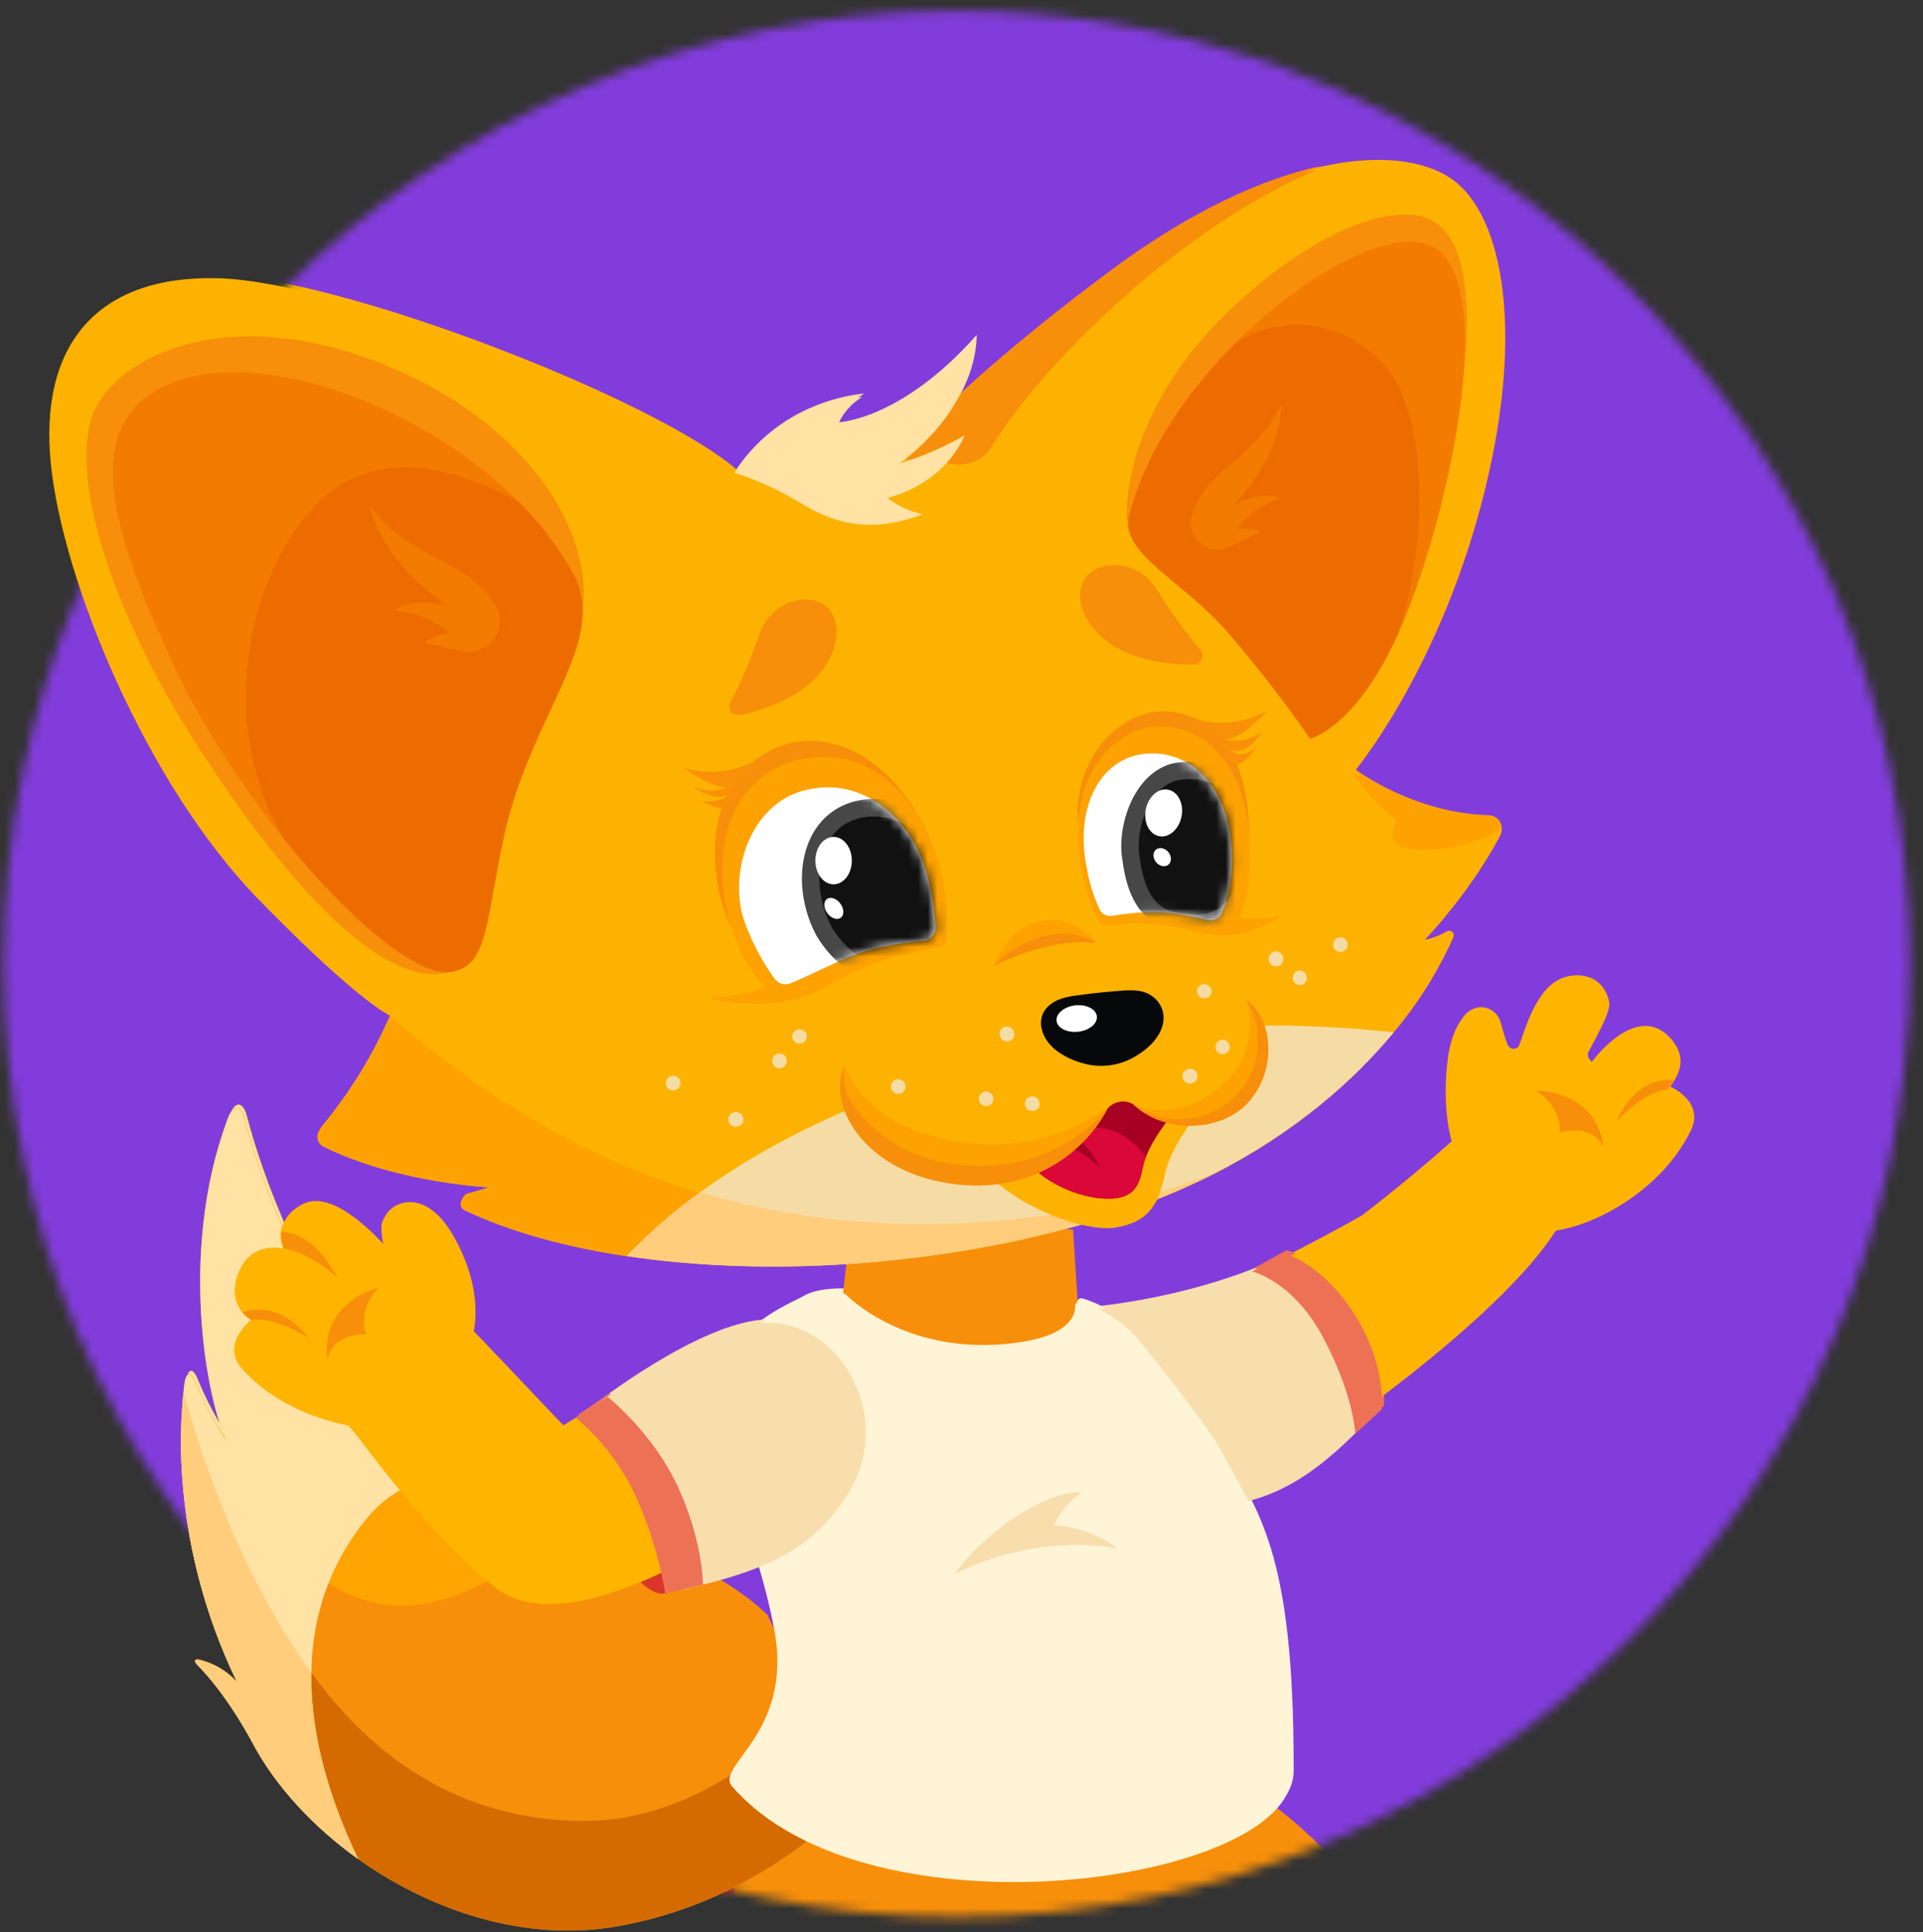 <svg width="200" height="201" viewBox="0 0 200 201" fill="none" xmlns="http://www.w3.org/2000/svg">
<rect x="0" y="0" width="200" height="201" fill="#333333" stroke="none"/>
<mask id="mask0_0_1942" style="mask-type:alpha" maskUnits="userSpaceOnUse" x="0" y="1" width="199" height="199">
<circle cx="99.508" cy="100.261" r="99.145" fill="#D9D9D9"/>
</mask>
<g mask="url(#mask0_0_1942)">
<rect x="-125.225" y="-98.641" width="409.475" height="320.687" fill="#823CDC"/>
<path fill-rule="evenodd" clip-rule="evenodd" d="M127.571 134.025C129.522 132.652 135.293 130.041 141.654 126.419C147.671 121.811 152.916 117.056 153.874 116.004C155.609 114.123 169.324 120.268 161.941 127.763C156.52 136.215 140.568 147.483 138.622 148.692C128.663 154.896 121.461 154.574 118.68 149.545C116.396 145.409 118.4 140.497 127.565 134.031L127.571 134.025Z" fill="#FFB400"/>
<path fill-rule="evenodd" clip-rule="evenodd" d="M159.16 122.81C158.588 121.595 158.261 120.275 158.196 118.931C157.367 118.756 156.561 118.481 155.801 118.102C157.478 120.496 157.904 122.915 159.166 122.804" fill="#F78F0A"/>
<path fill-rule="evenodd" clip-rule="evenodd" d="M114.445 135.831C106.419 136.783 116.764 158.139 126.571 156.509C131.25 155.685 135.433 154.815 142.343 147.496C142.343 147.496 142.471 142.338 139.475 137.32C138.079 134.978 134.72 134.043 132.676 130.953C132.676 130.953 125.719 134.493 114.451 135.836L114.445 135.831Z" fill="#F8DEAD"/>
<path d="M143.938 146.214L141.158 148.778C141.158 148.778 141.012 144.747 137.828 138.778C134.645 132.808 130.439 131.902 130.439 131.902L133.81 130.039C133.81 130.039 137.507 130.886 140.959 136.155C144.411 141.424 143.932 146.214 143.932 146.214H143.938Z" fill="#ED7155"/>
<path fill-rule="evenodd" clip-rule="evenodd" d="M20.747 172.838C21.88 173.977 24.134 176.576 26.57 181.115C28.895 185.432 32.739 189.643 37.464 193.02C37.517 193.061 37.564 193.078 37.61 193.125C45.146 198.452 54.877 201.676 64.369 200.023C78.342 197.588 87.098 188.861 88.745 187.067C88.938 186.869 89.019 186.77 89.019 186.77L84.183 176.904L81.735 171.915L79.79 167.937C75.672 164.07 70.625 161.927 65.339 160.034C65.263 159.993 65.169 159.981 65.099 159.94C63.639 159.409 62.161 158.924 60.678 158.398C60.245 158.246 59.836 158.095 59.41 157.949C55.561 156.564 51.7 155.045 48.13 152.832C44.386 150.542 41.179 147.481 38.72 143.848C31.296 132.983 27.295 122.352 25.677 116.102C25.273 114.536 24.444 114.489 23.883 116.014C22.867 118.771 22.125 121.622 21.675 124.525C19.876 135.81 22.213 146.301 23.743 149.455C23.375 148.906 23.054 148.375 22.756 147.867C21.915 146.447 21.185 144.975 20.565 143.445C20.542 143.398 20.536 143.351 20.507 143.31C20.051 142.241 19.549 142.341 19.391 143.585C19.368 143.842 19.321 144.128 19.298 144.42C18.72 149.829 18.521 161.401 24.859 174.579C23.842 173.457 22.516 172.663 21.05 172.289C20.46 172.131 20.314 172.377 20.747 172.832" fill="#F78F0A"/>
<path fill-rule="evenodd" clip-rule="evenodd" d="M23.767 149.45C23.399 148.901 23.078 148.369 22.78 147.861C24.498 152.686 26.688 157.084 29.463 160.104C41.18 172.914 50.97 163.416 56.817 161.086C59.539 160.005 62.711 159.865 65.346 160.046C65.27 160.005 65.176 159.993 65.106 159.952C63.646 159.421 62.168 158.936 60.684 158.41C60.252 158.258 59.843 158.107 59.417 157.961C55.567 156.576 51.706 155.057 48.137 152.844C44.393 150.554 41.186 147.493 38.727 143.86C31.303 132.995 27.301 122.364 25.683 116.114C25.28 114.548 24.451 114.496 23.89 116.026C22.874 118.783 22.132 121.634 21.682 124.543C19.906 135.822 22.231 146.307 23.773 149.456" fill="#FFA400"/>
<path fill-rule="evenodd" clip-rule="evenodd" d="M20.745 172.837C21.878 173.976 24.133 176.575 26.569 181.114C28.893 185.43 32.737 189.642 37.463 193.018C33.771 185.319 32.509 178.888 32.591 173.637C32.708 165.903 35.78 160.634 38.555 157.346C41.33 154.057 45.267 153.064 48.123 152.859C44.379 150.57 41.172 147.509 38.713 143.876C31.288 133.017 27.287 122.38 25.669 116.129C25.266 114.558 24.437 114.511 23.876 116.042C18.66 130.113 21.837 145.546 23.736 149.477C22.48 147.585 21.417 145.569 20.558 143.472C20.067 142.257 19.536 142.328 19.384 143.613C19.337 143.887 19.308 144.168 19.29 144.448C19.232 144.874 19.197 145.318 19.168 145.809C19.156 145.973 19.144 146.136 19.139 146.323C19.121 146.44 19.133 146.557 19.121 146.673C19.115 146.884 19.086 147.071 19.08 147.304C19.033 148.449 19.004 149.746 19.045 151.165C19.045 151.399 19.057 151.633 19.074 151.861C19.442 159.758 21.405 167.498 24.857 174.612C23.835 173.497 22.515 172.702 21.049 172.323C20.459 172.142 20.313 172.387 20.745 172.837Z" fill="#FFE2A4"/>
<path fill-rule="evenodd" clip-rule="evenodd" d="M37.47 193.018C45.011 198.392 54.813 201.681 64.369 199.998C79.93 197.271 89.008 186.739 89.008 186.739L84.171 176.873C81.554 180.962 72.109 189.25 60.537 189.052C52.587 188.912 41.793 186.33 32.587 173.613C32.517 178.888 33.808 185.302 37.47 193.018Z" fill="#D46A00"/>
<path fill-rule="evenodd" clip-rule="evenodd" d="M20.747 172.838C21.88 173.977 24.135 176.576 26.571 181.115C28.896 185.432 32.739 189.643 37.465 193.02C33.773 185.321 32.511 178.889 32.593 173.638C27.47 166.559 22.844 157.055 19.293 144.449C19.234 144.876 19.199 145.32 19.17 145.81C19.158 145.968 19.146 146.137 19.141 146.324C19.123 146.441 19.135 146.558 19.123 146.675C19.117 146.885 19.088 147.072 19.082 147.306C19.036 148.451 19.006 149.747 19.047 151.167C19.047 151.4 19.059 151.628 19.076 151.862C19.439 159.759 21.407 167.499 24.854 174.614C23.831 173.498 22.511 172.704 21.045 172.324C20.455 172.143 20.309 172.388 20.741 172.838" fill="#FFCD7C"/>
<path fill-rule="evenodd" clip-rule="evenodd" d="M96.519 208.497C96.822 209.771 100.292 209.245 101.595 209.076C107.71 208.275 122.781 198.082 122.991 193.801C122.991 193.801 99.089 196.342 96.32 196.289C96.291 198.357 96.519 208.503 96.519 208.503V208.497Z" fill="#3D3D3F"/>
<path fill-rule="evenodd" clip-rule="evenodd" d="M137.594 207.656C137.594 207.656 125.537 190.238 120.321 187.749C115.105 185.261 110.157 200.244 111.857 205.378C113.557 210.513 124.591 215.589 127.821 218.842C130.1 221.138 132.646 220.461 136.11 217.324C140.333 213.492 139.878 209.952 137.6 207.656H137.594Z" fill="#FFB400"/>
<path fill-rule="evenodd" clip-rule="evenodd" d="M120.239 187.571C121.827 188.33 125.613 192.285 127.932 194.89C127.692 197.688 127.009 200.825 125.665 204.295C124.333 207.741 122.085 210.854 119.485 213.571C116.611 211.497 114.088 209.266 113.34 207.023C111.64 201.888 115.017 185.077 120.233 187.571H120.239Z" fill="#FDA200"/>
<path fill-rule="evenodd" clip-rule="evenodd" d="M55.012 222.615C53.832 222.083 51.367 221.721 49.912 221.78C49.696 221.797 49.468 221.815 49.252 221.844C47.459 222.031 45.788 222.849 44.532 224.145C43.931 223.17 43.422 222.142 43.019 221.067C41.419 216.82 41.016 212.223 41.845 207.761C42.313 205.588 43.154 203.812 44.363 202.795L44.655 202.568C49.252 199.337 51.472 202.065 53.767 204.127C53.943 204.279 54.135 204.443 54.363 204.6C54.772 204.892 55.204 205.161 55.642 205.401C56.717 205.991 61.186 207.854 61.186 207.854C61.186 207.854 69.626 210.547 74.539 215.074C72.594 219.461 70.503 223.801 68.937 228.31C63.505 227.545 57.354 223.661 55.012 222.609V222.615Z" fill="#FFB400"/>
<path fill-rule="evenodd" clip-rule="evenodd" d="M61.517 205.266L65.495 205.009C65.495 205.009 67.031 200.622 67.51 199.711C69.572 195.785 74.403 186.831 76.675 184.862C78.118 183.612 81.745 181.334 86.57 184.488C100.531 193.63 104.736 201.568 104.736 201.568C104.736 201.568 98.895 219.162 75.822 230.278C75.255 230.553 74.624 230.681 73.994 230.675L65.898 230.529C65.898 230.529 63.269 230.985 62.562 230.366C57.118 223.461 61.19 221.247 58.83 215.552C58.094 213.946 61.517 205.266 61.517 205.266Z" fill="#F44D37"/>
<path fill-rule="evenodd" clip-rule="evenodd" d="M100.418 205.92L126.85 183.898C127.738 184.722 137.2 189.705 142.551 198.642C143.27 200.575 145.822 203.443 145.454 211.306C143.503 219.034 140.67 225.699 140.67 225.699C140.67 225.699 131.435 227.807 126.698 227.93C121.283 228.07 116.259 226.633 116.259 226.633L116.587 212.527L100.412 205.92H100.418Z" fill="#F78F0A"/>
<path fill-rule="evenodd" clip-rule="evenodd" d="M111.602 127.9L112.157 136.556L115.055 144.524C115.055 144.524 98.243 152.702 87.507 137.561L88.751 126.387L111.608 127.9H111.602Z" fill="#F78F0A"/>
<path fill-rule="evenodd" clip-rule="evenodd" d="M91.477 211.25C92.722 211.641 104.977 209.848 107.926 208.966C119.288 205.56 129.551 190.18 130.229 185.975C130.229 185.975 94.854 187.406 74.964 187.476C77.02 187.47 71.372 204.924 91.477 211.256V211.25Z" fill="#F78F0A"/>
<path fill-rule="evenodd" clip-rule="evenodd" d="M87.787 134.025C87.787 134.025 85.117 133.89 83.605 134.79C82.553 135.415 77.617 137.243 74.673 142.092C72.004 146.449 78.581 157.308 80.754 169.265C82.705 180.001 74.486 183.308 76.356 185.457C90.614 201.883 134.523 195.452 134.546 184.201C134.593 160.994 130.802 157.366 126.976 150.129C125.837 147.974 118.752 139.06 118.203 138.511C115.907 136.221 113.64 135.362 112.572 135.059C112.303 134.983 112.022 135.187 112.028 135.467C112.052 136.484 111.386 138.604 105.761 139.323C94.428 140.777 88.248 134.346 88.248 134.346" fill="#FFF4D5"/>
<path fill-rule="evenodd" clip-rule="evenodd" d="M116.346 160.71C116.346 160.71 108.647 158.858 99.511 163.344C102.099 159.524 108.629 154.676 112.718 154.863C111.451 155.715 110.446 156.901 109.821 158.297C112.561 158.379 115.902 160.015 116.352 160.71" fill="#F8DEAD"/>
<path d="M62.276 157.592C59.849 152.57 59.164 147.879 60.747 147.114C62.33 146.349 65.581 149.799 68.009 154.821C70.436 159.843 71.121 164.534 69.538 165.3C67.955 166.065 64.704 162.614 62.276 157.592Z" fill="#D8362A"/>
<path fill-rule="evenodd" clip-rule="evenodd" d="M35.248 138.779C41.212 133.422 44.057 133.562 48.123 137.318C50.301 139.415 56.61 146.25 58.602 148.253C62.072 146.121 64.788 144.41 66.663 143.44C77.049 138.066 82.68 138.779 85.373 142.955C88.65 148.037 85.425 152.149 76.984 158.779C74.958 160.368 69.963 162.816 68.1 163.651C59.326 167.588 54.431 166.922 51.692 164.767C44.77 159.311 38.128 149.924 37.135 148.732C34.185 145.187 30.944 142.178 35.237 138.779H35.248Z" fill="#FFB400"/>
<path fill-rule="evenodd" clip-rule="evenodd" d="M79.702 137.238C87.781 136.911 93.698 147.577 87.968 155.702C84.638 160.428 81.028 162.764 71.162 164.996C71.162 164.996 70.964 159.686 67.733 154.207C66.267 151.718 64.106 148.582 61.477 146.344C61.477 146.344 72.634 137.512 79.702 137.238Z" fill="#F8DEAD"/>
<path d="M69.376 165.388L73.324 164.471C73.324 164.471 73.295 159.792 70.661 154.184C68.026 148.577 63.406 144.938 63.406 144.938L60.123 147.151C60.123 147.151 64.177 150.23 66.548 155.761C68.92 161.293 69.37 165.382 69.37 165.382L69.376 165.388Z" fill="#ED7155"/>
<path fill-rule="evenodd" clip-rule="evenodd" d="M152.28 121.13C152.28 121.13 149.996 117.742 150.697 110.517C151.398 103.256 155.283 104.243 155.99 106.112C156.258 106.831 156.603 108.478 156.924 108.869C157.263 109.278 157.917 109.091 158.116 108.595C159.015 106.358 159.95 101.93 163.472 101.486C165.528 101.229 166.995 102.339 167.363 104.237C167.555 105.254 165.966 107.946 165.248 109.325C164.898 109.991 165.563 110.446 165.563 110.446C165.563 110.446 170.114 104.161 173.659 107.906C176.189 110.575 173.636 112.987 173.636 112.987C173.636 112.987 177.398 114.553 175.821 117.66C172.596 124.028 164.506 128.093 160.102 127.731C155.697 127.369 152.274 121.119 152.274 121.119L152.28 121.13Z" fill="#FFB400"/>
<path fill-rule="evenodd" clip-rule="evenodd" d="M173.636 112.989C173.636 112.989 171.545 112.913 168.35 116.266C168.35 116.266 169.968 111.704 174.308 111.972L173.642 112.989H173.636Z" fill="#F78F0A"/>
<path fill-rule="evenodd" clip-rule="evenodd" d="M159.946 113.094C159.946 113.094 166.184 112.919 166.996 118.994C166.996 118.994 166.126 116.494 162.422 117.458C162.422 117.458 162.773 114.841 159.946 113.094Z" fill="#F78F0A"/>
<path fill-rule="evenodd" clip-rule="evenodd" d="M49.042 139.393C49.042 139.393 50.765 134.966 47.208 128.639C43.919 122.786 39.853 125.403 39.871 127.243C39.888 129.083 40.356 129.954 40.356 129.954C40.356 129.954 35.029 123.499 31.547 125.216C29.689 126.139 29.333 127.389 29.374 128.301C29.409 129.007 29.678 129.51 29.678 129.51C29.678 129.51 26.343 128.628 24.999 132.051C23.661 135.474 26.313 136.957 26.313 136.957C26.313 136.957 23.077 139.428 25.39 142.033C30.128 147.367 38.989 149.242 43.154 147.77C47.319 146.298 49.042 139.387 49.042 139.387V139.393Z" fill="#FFB400"/>
<path fill-rule="evenodd" clip-rule="evenodd" d="M26.313 136.958C26.313 136.958 28.317 136.356 32.26 138.78C32.26 138.78 29.538 134.779 25.408 136.146L26.313 136.958Z" fill="#F78F0A"/>
<path fill-rule="evenodd" clip-rule="evenodd" d="M29.677 129.502C29.677 129.502 32.09 129.707 35.25 132.487C35.25 132.487 33.042 127.768 29.397 127.779L29.672 129.508L29.677 129.502Z" fill="#F78F0A"/>
<path fill-rule="evenodd" clip-rule="evenodd" d="M39.578 133.57C39.578 133.57 33.497 134.99 34.263 141.071C34.263 141.071 34.473 138.43 38.293 138.419C38.293 138.419 37.288 135.977 39.578 133.57Z" fill="#F78F0A"/>
<path fill-rule="evenodd" clip-rule="evenodd" d="M40.677 105.246C40.677 105.246 40.731 105.268 40.764 105.288L40.76 105.316C38.9 109.579 36.446 113.564 33.481 117.156C33.071 117.636 33.137 118.362 33.619 118.765C33.663 118.801 33.708 118.836 33.754 118.865C33.778 118.89 33.81 118.916 33.84 118.907C41.85 122.861 51.786 123.193 51.786 123.193C51.786 123.193 50.538 123.63 48.657 124.141C48.261 124.251 48.026 124.659 48.137 125.055C48.191 125.256 48.329 125.428 48.515 125.521C53.172 127.749 58.936 129.34 65.361 130.31C80.617 132.607 99.536 131.284 115.833 126.088C119.429 124.947 122.932 123.527 126.304 121.844C134.911 117.478 140.988 112.034 145.081 107.115C147.555 104.205 149.601 100.959 151.161 97.479C151.264 97.23 151.15 96.948 150.908 96.846C150.767 96.789 150.601 96.799 150.474 96.879C149.719 97.321 148.9 97.624 148.039 97.777C148.039 97.777 152.805 92.947 156.028 86.898C156.169 86.634 156.215 86.333 156.175 86.034C156.061 85.387 155.505 84.907 154.849 84.892C147.009 84.655 141.186 80.294 140.92 80.074C140.92 80.074 149.295 70.263 153.999 52.668C158.703 35.072 156.465 22.322 150.893 18.557C148.063 16.639 143.34 15.996 137.307 17.355C131.281 18.714 123.864 22.041 115.741 28.041C99.395 40.134 93.46 47.438 93.46 47.438C87.803 46.873 82.085 47.343 76.598 48.828C67.928 41.409 35.513 28.888 22.818 28.588C10.131 28.283 4.262 35.719 5.488 47.891C6.707 59.976 15.324 81.087 27.047 93.155C35.904 102.241 39.544 104.613 40.472 105.136C40.486 105.138 40.5 105.14 40.497 105.161C40.558 105.185 40.618 105.215 40.67 105.245" fill="#FDB201"/>
<path fill-rule="evenodd" clip-rule="evenodd" d="M93.458 47.407C95.428 47.44 97.39 47.614 99.338 47.921C100.929 48.181 102.514 47.46 103.356 46.088C109.539 36.153 124.362 22.573 137.306 17.274C131.242 18.599 123.863 21.96 115.74 27.96C99.395 40.089 93.458 47.407 93.458 47.407Z" fill="#F78F0A"/>
<path fill-rule="evenodd" clip-rule="evenodd" d="M65.365 130.287C80.621 132.585 99.533 131.261 115.837 126.065C116.287 125.934 116.734 125.774 117.173 125.613C117.378 125.537 117.619 125.46 117.825 125.377L118.484 125.143C118.766 125.029 119.058 124.945 119.347 124.832C119.56 124.751 119.743 124.679 119.926 124.607L121.098 124.151C121.28 124.079 121.435 124.003 121.618 123.931C121.754 123.888 121.878 123.821 122.007 123.776C122.212 123.701 122.411 123.617 122.605 123.518C123.279 123.229 123.954 122.932 124.597 122.617C124.99 122.434 125.353 122.261 125.738 122.084C125.918 121.983 126.101 121.911 126.304 121.8C126.304 121.8 126.322 121.788 126.359 121.765L126.387 121.77C134.996 117.396 141.087 111.955 145.159 107.032C136.971 106.126 123.433 105.539 108.832 108.694C91.66 112.411 80.264 118.393 73.066 123.635C70.3 125.612 67.724 127.84 65.372 130.289" fill="#F5DCA4"/>
<path fill-rule="evenodd" clip-rule="evenodd" d="M33.76 118.873C33.76 118.873 33.817 118.925 33.847 118.915C41.857 122.87 51.793 123.201 51.793 123.201C51.793 123.201 50.545 123.638 48.663 124.149C48.267 124.26 48.033 124.667 48.143 125.063C48.198 125.265 48.336 125.437 48.522 125.53C53.179 127.758 58.943 129.348 65.368 130.318C67.689 127.887 70.225 125.681 72.96 123.721C59.269 119.583 48.868 112.255 40.741 105.349C38.88 109.619 36.426 113.604 33.468 117.197C33.078 117.688 33.166 118.41 33.658 118.793C33.69 118.819 33.729 118.847 33.761 118.866" fill="#FDA200"/>
<path fill-rule="evenodd" clip-rule="evenodd" d="M65.362 130.289C80.618 132.587 99.53 131.263 115.834 126.067C116.284 125.936 116.731 125.776 117.17 125.615C117.375 125.539 117.616 125.462 117.822 125.379L118.481 125.145C118.763 125.031 119.055 124.947 119.344 124.835C119.557 124.753 119.74 124.681 119.923 124.609L121.095 124.153C121.277 124.081 121.432 124.005 121.615 123.933C121.751 123.89 121.875 123.823 122.004 123.778C122.209 123.703 122.408 123.619 122.602 123.52C123.276 123.231 123.951 122.934 124.594 122.619C124.987 122.436 125.35 122.263 125.735 122.086C125.915 121.985 126.098 121.913 126.301 121.802C126.301 121.802 126.319 121.79 126.356 121.767L126.328 121.763C120.944 123.787 115.346 125.198 109.653 125.979C95.323 128.017 83.246 126.725 73.019 123.645C70.274 125.625 67.719 127.856 65.369 130.291" fill="#FFCD7C"/>
<path fill-rule="evenodd" clip-rule="evenodd" d="M145.432 84.955C144.52 87.018 145.179 88.028 148.061 88.036C150.904 88.067 153.705 87.348 156.181 85.948C156.075 85.295 155.519 84.816 154.856 84.8C147.01 84.555 141.193 80.201 140.92 79.981C141.001 80.15 142.258 82.433 145.432 84.955Z" fill="#FDA200"/>
<path fill-rule="evenodd" clip-rule="evenodd" d="M55.829 63.553C55.829 63.553 59.96 69.327 60.786 63.324C62.065 54.063 53.789 42.377 38.361 36.884C22.94 31.392 12.559 36.958 10.073 42.219C7.322 48.083 10.998 62.05 20.67 77.114C30.343 92.178 40.483 102.864 47.206 100.697C41.805 86.464 55.822 63.552 55.822 63.552" fill="#F78F0A"/>
<path fill-rule="evenodd" clip-rule="evenodd" d="M18.176 68.659C21.077 74.895 25.261 81.349 29.683 86.811C36.482 95.279 43.749 101.358 47.246 100.717C51.052 100.024 50.72 95.266 52.633 86.582C55.474 73.736 63.611 66.349 59.825 59.312C58.298 56.551 56.384 54.024 54.136 51.809C44.327 41.99 28.232 36.136 19.014 39.128C7.616 42.799 12.002 55.266 18.177 68.652" fill="#F37C00"/>
<path fill-rule="evenodd" clip-rule="evenodd" d="M27.299 81.579C27.92 83.399 28.708 85.152 29.653 86.814C36.452 95.282 43.719 101.362 47.217 100.721C51.022 100.028 50.691 95.269 52.61 86.587C55.451 73.74 63.581 66.353 59.802 59.317C58.275 56.556 56.361 54.028 54.113 51.814C47.745 48.392 41.078 46.762 35.647 50.066C28.539 54.399 22.913 68.833 27.307 81.573" fill="#ED6C00"/>
<path fill-rule="evenodd" clip-rule="evenodd" d="M51.478 66.241C52.301 65.224 52.42 63.804 51.764 62.673C50.996 61.395 49.582 59.753 46.902 58.395C41.588 55.694 40.228 54.218 38.65 52.293C40.26 58.644 46.745 62.606 46.745 62.606C46.745 62.606 42.854 61.677 41.335 63.131C43.415 63.323 45.392 64.143 46.987 65.491C46.031 65.658 45.11 65.974 44.264 66.444C45.835 66.837 47.286 67.168 48.373 67.4C49.54 67.581 50.717 67.14 51.485 66.243" fill="#F37C00"/>
<path fill-rule="evenodd" clip-rule="evenodd" d="M120.502 56.247C120.502 56.247 118.403 57.19 117.624 54.823C116.845 52.456 117.654 42.437 127.046 32.941C135.958 23.964 145.138 20.38 149.181 22.599C153.224 24.819 153.019 33.057 152.476 37.967C151.977 42.869 120.495 56.246 120.495 56.246" fill="#F78F0A"/>
<path fill-rule="evenodd" clip-rule="evenodd" d="M127.93 65.461C130.964 68.977 133.816 72.658 136.46 76.478C136.46 76.478 141.16 75.408 145.612 65.571C145.704 65.392 145.782 65.211 145.853 65.029C150.386 54.704 155.891 31.323 150.023 25.86C146.47 22.55 136.79 27.288 128.822 35.201C123.626 40.358 119.181 46.869 117.609 53.387C116.72 57.249 123.238 60.029 127.928 65.468" fill="#F37C00"/>
<path fill-rule="evenodd" clip-rule="evenodd" d="M127.928 65.464C130.963 68.98 133.814 72.661 136.458 76.482C136.458 76.482 141.159 75.412 145.61 65.575C148.993 55.151 148.472 42.444 144.241 37.684C140.274 33.259 134.315 32.053 128.844 35.194C123.648 40.351 119.202 46.862 117.645 53.382C116.727 57.247 123.244 60.027 127.935 65.465" fill="#ED6C00"/>
<path fill-rule="evenodd" clip-rule="evenodd" d="M125.123 56.194C124.21 55.481 123.839 54.272 124.188 53.167C124.594 51.927 125.483 50.247 127.552 48.521C131.584 45.158 132.483 43.644 133.481 41.673C133.339 47.461 128.522 52.111 128.522 52.111C128.522 52.111 131.694 50.562 133.303 51.497C131.541 52.062 129.999 53.155 128.885 54.628C129.719 54.6 130.555 54.7 131.357 54.924C130.097 55.581 128.911 56.171 128.001 56.553C127.053 56.993 125.93 56.855 125.116 56.193" fill="#F37C00"/>
<path d="M70.291 113.035C69.889 113.095 69.511 112.807 69.458 112.406C69.46 112.392 69.456 112.377 69.457 112.37C69.413 111.955 69.708 111.579 70.13 111.529C70.553 111.48 70.921 111.78 70.971 112.203C71.03 112.606 70.743 112.983 70.341 113.036C70.327 113.034 70.312 113.038 70.305 113.037" fill="#F5DCA4"/>
<path d="M76.847 116.82C76.435 116.892 76.041 116.617 75.969 116.205C75.897 115.793 76.172 115.399 76.584 115.327C76.614 115.317 76.65 115.316 76.679 115.313C77.093 115.27 77.47 115.564 77.513 115.978C77.573 116.381 77.286 116.759 76.884 116.811L76.849 116.806" fill="#F5DCA4"/>
<path d="M81.364 110.737C80.95 110.78 80.573 110.486 80.524 110.064C80.474 109.641 80.775 109.272 81.197 109.223C81.62 109.174 81.988 109.474 82.037 109.897C82.087 110.319 81.787 110.688 81.371 110.738" fill="#F5DCA4"/>
<path d="M83.44 108.169C83.038 108.221 82.66 107.941 82.608 107.532C82.61 107.518 82.612 107.511 82.607 107.496C82.585 107.078 82.912 106.721 83.329 106.706C83.712 106.687 84.043 106.952 84.114 107.328C84.173 107.731 83.886 108.109 83.484 108.161C83.47 108.159 83.455 108.164 83.448 108.163" fill="#F5DCA4"/>
<path fill-rule="evenodd" clip-rule="evenodd" d="M138.859 97.976C138.902 98.391 139.278 98.692 139.699 98.65C140.114 98.606 140.415 98.231 140.373 97.809C140.33 97.388 139.954 97.094 139.532 97.136C139.117 97.186 138.817 97.555 138.867 97.97L138.859 97.976Z" fill="#F5DCA4"/>
<path d="M135.452 102.105C135.034 102.126 134.676 101.799 134.662 101.382C134.642 101 134.908 100.669 135.284 100.598C135.699 100.547 136.075 100.849 136.118 101.263C136.17 101.672 135.891 102.044 135.481 102.102C135.467 102.1 135.46 102.099 135.445 102.104" fill="#F5DCA4"/>
<path d="M133.008 100.142C132.606 100.195 132.227 99.914 132.176 99.506C132.177 99.499 132.179 99.485 132.173 99.477C132.101 99.065 132.376 98.671 132.788 98.599C133.2 98.526 133.594 98.802 133.666 99.214C133.676 99.244 133.677 99.28 133.68 99.309C133.733 99.71 133.452 100.089 133.044 100.141C133.03 100.138 133.023 100.137 133.008 100.142Z" fill="#F5DCA4"/>
<path fill-rule="evenodd" clip-rule="evenodd" d="M76.601 48.815C79.014 49.588 81.326 50.646 83.483 51.966C87.656 54.549 91.518 54.88 96.165 53.136C93.728 52.567 92.539 51.418 92.539 51.418C92.539 51.418 98.204 50.217 100.547 44.913C98.397 46.141 96.12 47.127 93.755 47.849C94.006 47.659 101.44 42.554 101.588 34.829C93.755 43.679 87.272 43.916 87.272 43.916C87.814 42.676 88.727 41.629 89.88 40.927C87.588 41.175 85.354 41.839 83.303 42.888C80.602 44.26 78.291 46.3 76.594 48.814" fill="#FFE2A4"/>
<path fill-rule="evenodd" clip-rule="evenodd" d="M125.838 114.243C125.838 114.243 122.141 118.172 121.372 121.766C120.596 125.309 119.452 126.742 116.302 127.315C112.995 127.928 104.292 124.846 101.042 119.437C97.203 113.071 110.901 110.714 115.662 110.182C120.423 109.651 125.838 114.243 125.838 114.243Z" fill="#FDB201"/>
<path fill-rule="evenodd" clip-rule="evenodd" d="M105.913 118.896C105.949 118.987 105.993 119.073 106.052 119.154C108.474 123.026 112.932 124.179 114.795 124.294C116.659 124.41 118.518 124.232 118.992 121.344C119.093 120.88 119.222 120.413 119.384 119.966C120.36 117.491 122.566 115.063 122.566 115.063L117.215 110.052C117.215 110.052 104.232 115.052 105.913 118.896Z" fill="#A60023"/>
<path fill-rule="evenodd" clip-rule="evenodd" d="M105.915 118.895C105.951 118.986 105.995 119.072 106.054 119.152C108.475 123.024 112.933 124.177 114.797 124.293C116.66 124.409 118.519 124.231 118.994 121.342C119.094 120.879 119.223 120.412 119.385 119.965C118.676 118.997 117.771 118.185 116.725 117.594C114.588 116.47 111.886 116.962 111.886 116.962L105.908 118.894L105.915 118.895Z" fill="#DA0739"/>
<path fill-rule="evenodd" clip-rule="evenodd" d="M110.744 117.318C110.744 117.318 112.839 117.598 114.647 121.09C110.988 117.821 108.23 118.261 108.23 118.261L110.737 117.317L110.744 117.318Z" fill="#A60023"/>
<path fill-rule="evenodd" clip-rule="evenodd" d="M89.877 110.879C89.877 110.879 88.87 110.122 88.043 110.567C86.171 114.263 89.767 121.371 98.991 122.744C107.633 124.042 113.195 119.249 115.411 114.948C105.773 111.994 89.883 110.887 89.883 110.887" fill="#F78F0A"/>
<path fill-rule="evenodd" clip-rule="evenodd" d="M128.453 104.554C128.453 104.554 127.939 103.853 129.824 103.643C132.413 105.366 133.225 110.671 130.082 114.256C127.278 117.458 121.146 117.649 117.928 114.391C120.853 109.627 128.453 104.554 128.453 104.554Z" fill="#F78F0A"/>
<path fill-rule="evenodd" clip-rule="evenodd" d="M88.754 114.22C92.093 119.242 97.871 121.479 104.299 120.761C107.064 120.458 109.711 119.486 112.018 117.939C113.272 117.088 114.414 116.084 115.413 114.943C116.038 114.231 117.058 114.016 117.912 114.42C117.96 114.434 118.006 114.456 118.052 114.484C118.119 114.516 118.177 114.554 118.228 114.597C118.678 114.924 119.165 115.2 119.677 115.408C120.964 115.964 122.377 116.175 123.776 116.012C128.253 115.508 131.466 111.468 130.963 106.991C130.829 105.818 130.445 104.693 129.841 103.691L129.845 103.663L129.543 103.209C129.049 102.517 128.457 101.904 127.785 101.392C127.642 101.299 127.492 101.204 127.377 101.115C126.134 100.222 117.335 96.789 110.266 97.58C102.95 98.397 91.808 107.086 89.615 108.408C88.834 108.881 88.291 109.663 88.109 110.565C87.829 111.823 88.063 113.133 88.754 114.22Z" fill="#FDB201"/>
<path fill-rule="evenodd" clip-rule="evenodd" d="M118.05 114.478C118.117 114.509 118.176 114.547 118.226 114.591C121.93 117.151 127.002 116.224 129.563 112.52C131.394 109.877 131.494 106.401 129.822 103.653L129.827 103.625C130.553 106.291 130.407 110.34 126.601 113.079C122.243 116.234 118.791 114.821 118.044 114.47" fill="#FDA200"/>
<path fill-rule="evenodd" clip-rule="evenodd" d="M88.754 114.216C92.092 119.238 97.871 121.475 104.299 120.757C108.607 120.284 112.578 118.193 115.41 114.91C112.993 116.476 107.477 119.681 99.705 118.352C93.037 117.195 89.731 114.374 88.052 110.559C87.82 111.825 88.071 113.123 88.762 114.21" fill="#FDA200"/>
<path fill-rule="evenodd" clip-rule="evenodd" d="M114.25 97.779C114.25 97.779 112.2 94.794 108.515 95.449C104.775 96.088 103.573 100.166 103.573 100.166C103.573 100.166 109.012 96.212 114.25 97.779Z" fill="#FDA200"/>
<path fill-rule="evenodd" clip-rule="evenodd" d="M114.25 97.774C114.25 97.774 110.227 96.86 103.57 100.132C106.334 97.239 111.066 95.594 114.25 97.774Z" fill="#F78F0A"/>
<path d="M93.703 113.398C93.3 113.458 92.922 113.17 92.87 112.769C92.872 112.755 92.873 112.748 92.868 112.733C92.825 112.318 93.119 111.942 93.542 111.892C93.956 111.849 94.333 112.143 94.382 112.566C94.434 112.967 94.154 113.346 93.746 113.398C93.732 113.395 93.725 113.394 93.71 113.399" fill="#F5DCA4"/>
<path d="M125.538 103.465C125.136 103.518 124.757 103.237 124.706 102.829C124.708 102.815 124.709 102.808 124.704 102.793C124.683 102.375 125.01 102.017 125.427 102.003C125.809 101.983 126.139 102.256 126.211 102.625C126.271 103.027 125.983 103.405 125.582 103.458C125.568 103.456 125.553 103.46 125.546 103.459" fill="#F5DCA4"/>
<path d="M127.415 109.286C126.997 109.307 126.64 108.98 126.625 108.563C126.606 108.181 126.871 107.85 127.247 107.779C127.662 107.736 128.038 108.03 128.088 108.452C128.14 108.854 127.86 109.233 127.451 109.284C127.437 109.282 127.43 109.281 127.415 109.286Z" fill="#F5DCA4"/>
<path d="M124.071 112.32C123.659 112.393 123.266 112.117 123.193 111.705C123.121 111.294 123.396 110.9 123.808 110.827C123.838 110.818 123.874 110.816 123.903 110.813C124.319 110.763 124.694 111.064 124.738 111.479C124.796 111.888 124.51 112.259 124.107 112.319C124.093 112.317 124.078 112.321 124.071 112.32Z" fill="#F5DCA4"/>
<path fill-rule="evenodd" clip-rule="evenodd" d="M104.179 107.243C104.2 107.661 104.55 107.987 104.969 107.966C105.387 107.945 105.713 107.594 105.691 107.176C105.697 107.141 105.687 107.111 105.677 107.081C105.619 106.671 105.25 106.371 104.836 106.415C104.422 106.458 104.12 106.834 104.171 107.249" fill="#F5DCA4"/>
<path fill-rule="evenodd" clip-rule="evenodd" d="M102.019 114.018C102.062 114.432 102.438 114.734 102.852 114.69C103.262 114.632 103.555 114.262 103.518 113.849C103.475 113.434 103.099 113.133 102.685 113.177C102.275 113.235 101.975 113.604 102.012 114.017" fill="#F5DCA4"/>
<path d="M107.648 115.181C107.245 115.241 106.868 114.954 106.815 114.552C106.817 114.538 106.812 114.523 106.814 114.516C106.77 114.101 107.064 113.725 107.487 113.676C107.901 113.632 108.278 113.926 108.327 114.349C108.387 114.752 108.1 115.129 107.698 115.182C107.684 115.18 107.669 115.185 107.662 115.183" fill="#F5DCA4"/>
<path fill-rule="evenodd" clip-rule="evenodd" d="M112.806 110.223C111.878 109.98 111.005 109.566 110.217 109.015C108.594 107.899 107.623 105.517 109.475 104.086C110.48 103.325 111.746 103.234 112.959 103.071C114.325 102.888 115.703 102.765 117.078 102.662C118.045 102.611 119.091 102.601 119.944 103.19C120.823 103.755 121.311 104.761 121.209 105.797C121.019 107.534 119.459 108.882 118.014 109.668C116.422 110.531 114.546 110.728 112.806 110.223Z" fill="#070809"/>
<path d="M112.339 106.951C111.182 107.08 110.173 106.567 110.089 105.817C110.004 105.067 110.896 104.339 112.033 104.207C113.175 104.083 114.198 104.591 114.282 105.348C114.365 106.105 113.496 106.822 112.339 106.951Z" fill="white"/>
<path fill-rule="evenodd" clip-rule="evenodd" d="M96.803 86.637C96.803 86.637 93.156 77.403 85.105 76.726C79.637 76.275 75.494 80.873 74.754 85.666C74.209 89.338 74.782 93.089 76.391 96.428C89.118 87.761 96.805 86.63 96.805 86.63" fill="#F78F0A"/>
<path fill-rule="evenodd" clip-rule="evenodd" d="M98.546 92.919C97.688 85.962 93.547 79.37 87.457 78.502C81.367 77.634 76.019 81.415 75.406 88.582C74.842 95.113 77.737 100.41 79.793 102.251C77.944 103.103 75.855 103.339 73.522 103.387C77.682 104.336 82.284 104.56 86.474 102.073C89.843 100.082 94.062 98.608 97.748 98.226C98.23 98.164 98.591 97.769 98.616 97.287C98.697 95.832 98.672 94.369 98.546 92.919Z" fill="#FDA200"/>
<path fill-rule="evenodd" clip-rule="evenodd" d="M77.693 95.689C78.459 97.731 79.49 99.672 80.761 101.449C81.152 101.974 81.846 102.16 82.442 101.909C82.571 101.864 82.674 101.801 82.809 101.758C84.356 101.095 85.99 100.289 87.859 99.447C90.581 98.221 93.682 97.734 96.032 97.524L96.221 97.504C96.996 97.444 97.573 96.768 97.52 95.994C97.328 93.811 96.894 90.596 95.752 88.217C93.897 84.289 89.567 80.359 83.803 81.873C78.04 83.387 75.876 90.823 77.695 95.682" fill="white"/>
<mask id="mask1_0_1942" style="mask-type:luminance" maskUnits="userSpaceOnUse" x="77" y="81" width="21" height="22">
<path d="M77.697 95.675C78.462 97.718 79.494 99.658 80.765 101.435C81.156 101.961 81.85 102.146 82.446 101.895C82.575 101.851 82.677 101.788 82.813 101.744C84.36 101.082 85.994 100.275 87.863 99.433C90.584 98.208 93.686 97.72 96.036 97.511L96.225 97.49C97 97.431 97.576 96.754 97.524 95.981C97.332 93.797 96.898 90.583 95.755 88.203C93.901 84.275 89.571 80.345 83.807 81.859C78.043 83.373 75.88 90.809 77.698 95.668" fill="white"/>
</mask>
<g mask="url(#mask1_0_1942)">
<path fill-rule="evenodd" clip-rule="evenodd" d="M85.947 96.587C89.379 102.117 94.035 100.961 95.351 100.363C97.427 99.431 102.38 96.49 98.211 88.092C96.497 84.644 91.7 82.394 87.91 84.42C84.12 86.454 83.557 92.183 85.947 96.587Z" fill="#111111" stroke="#474747" stroke-width="1.817" stroke-miterlimit="10"/>
<path d="M86.9 91.618C85.848 91.62 85.004 90.51 85.006 89.151C85.007 87.799 85.843 86.69 86.902 86.689C87.954 86.687 88.798 87.805 88.797 89.156C88.795 90.508 87.966 91.618 86.9 91.618Z" fill="white"/>
<path d="M87.644 95.093C87.265 95.37 86.639 95.159 86.25 94.62C85.853 94.087 85.827 93.424 86.206 93.146C86.585 92.869 87.209 93.087 87.599 93.619C87.996 94.153 88.023 94.815 87.644 95.093Z" fill="white"/>
</g>
<path fill-rule="evenodd" clip-rule="evenodd" d="M114.522 85.036C114.522 85.036 112.705 88.747 112.345 85.279C111.658 78.656 116.91 72.763 122.406 73.726C128.907 74.851 130.16 81.705 130.162 87.07C124.698 86.921 114.522 85.036 114.522 85.036Z" fill="#F78F0A"/>
<path fill-rule="evenodd" clip-rule="evenodd" d="M112.574 89.365C111.018 79.331 117.045 75.088 120.874 75.171C126.534 75.308 129.812 80.579 130.141 86.653C130.477 92.822 129.118 95.044 129.118 95.044C129.118 95.044 130.092 95.502 133.488 94.91C131.355 96.262 128.513 97.669 124.408 96.499C121.585 95.742 118.642 95.524 115.729 95.854C115.151 95.986 114.558 95.702 114.29 95.167C113.452 93.32 112.874 91.364 112.575 89.358" fill="#FDA200"/>
<path fill-rule="evenodd" clip-rule="evenodd" d="M113.162 89.525C113.242 89.981 113.342 90.404 113.41 90.794C113.455 90.922 113.466 91.081 113.509 91.217C113.766 92.244 114.113 93.242 114.551 94.204C114.781 94.704 115.31 94.986 115.852 94.905C117.776 94.58 120.764 94.275 123.524 94.837C123.968 94.927 124.391 95.014 124.778 95.102C125.164 95.198 125.534 95.262 125.895 95.332C126.456 95.447 127.023 95.162 127.262 94.634C128.036 92.858 128.581 90.352 128.205 86.989C127.538 81.02 123.716 77.554 119.203 78.059C114.682 78.564 112.073 83.462 113.161 89.532" fill="white"/>
<mask id="mask2_0_1942" style="mask-type:luminance" maskUnits="userSpaceOnUse" x="112" y="78" width="17" height="18">
<path d="M113.163 89.527C113.243 89.983 113.342 90.406 113.411 90.796C113.456 90.924 113.467 91.083 113.51 91.219C113.767 92.246 114.114 93.244 114.552 94.205C114.782 94.706 115.311 94.988 115.853 94.907C117.777 94.582 120.765 94.277 123.525 94.839C123.969 94.929 124.392 95.016 124.779 95.104C125.165 95.2 125.535 95.264 125.896 95.334C126.457 95.449 127.024 95.164 127.262 94.636C128.037 92.86 128.581 90.354 128.206 86.991C127.539 81.022 123.717 77.556 119.204 78.061C114.683 78.566 112.074 83.464 113.162 89.534" fill="white"/>
</mask>
<g mask="url(#mask2_0_1942)">
<path fill-rule="evenodd" clip-rule="evenodd" d="M117.849 89.036C118.67 95.494 122.118 95.497 124.046 95.659C125.938 95.822 130.137 95.361 130.425 87.608C130.595 83.027 128.116 79.253 122.911 79.838C119.018 80.303 117.219 85.748 117.849 89.036Z" fill="#111111" stroke="#474747" stroke-width="1.817" stroke-miterlimit="10"/>
<path d="M120.762 86.618C119.727 86.416 119.111 85.169 119.366 83.842C119.621 82.515 120.659 81.581 121.694 81.783C122.729 81.986 123.345 83.233 123.09 84.56C122.835 85.887 121.796 86.821 120.762 86.618Z" fill="white"/>
<path d="M121.715 89.586C121.356 89.874 120.789 89.75 120.433 89.316C120.078 88.882 120.076 88.295 120.435 88.007C120.794 87.719 121.362 87.843 121.717 88.277C122.072 88.711 122.075 89.298 121.715 89.586Z" fill="white"/>
</g>
<path fill-rule="evenodd" clip-rule="evenodd" d="M84.237 70.89C81.945 72.761 79.065 73.619 77.18 74.015C76.677 74.123 76.181 73.811 76.072 73.315C76.021 73.085 76.06 72.834 76.177 72.63C76.314 72.393 76.444 72.106 76.606 71.845C77.585 69.857 78.423 67.811 79.134 65.71C80.178 62.652 83.079 61.562 85.084 62.157C85.551 62.279 85.976 62.538 86.308 62.89C88.063 64.684 87.205 68.48 84.238 70.883" fill="#F78F0A"/>
<path fill-rule="evenodd" clip-rule="evenodd" d="M116.779 67.249C119.43 68.567 122.418 68.77 124.354 68.74C124.87 68.734 125.279 68.311 125.273 67.795C125.272 67.566 125.179 67.337 125.019 67.169C124.835 66.969 124.645 66.718 124.428 66.498C123.035 64.774 121.761 62.967 120.608 61.072C118.908 58.321 115.839 57.904 114.022 58.926C113.593 59.153 113.233 59.491 112.99 59.911C111.673 62.047 113.348 65.561 116.779 67.249Z" fill="#F78F0A"/>
<path fill-rule="evenodd" clip-rule="evenodd" d="M79.788 78.079C77.327 79.889 74.15 80.4 71.247 79.466C71.247 79.466 75.579 82.638 76.653 81.194C75.332 81.963 73.734 82.074 72.322 81.492C72.322 81.492 74.548 83.201 76.176 82.201C75.337 82.908 74.203 83.163 73.138 82.877C73.138 82.877 74.938 84.056 75.639 83.549C75.641 83.535 76.584 79.924 79.788 78.079Z" fill="#F99108"/>
<path fill-rule="evenodd" clip-rule="evenodd" d="M123.461 74.025C126.256 75.243 129.47 75.045 132.092 73.49C132.092 73.49 129.119 76.808 127.515 76.539C128.899 76.889 130.371 76.579 131.5 75.709C131.5 75.709 130.024 78.271 128.214 77.67C128.214 77.67 129.129 78.877 131.011 77.251C131.011 77.251 129.395 79.469 128.602 79.139C128.602 79.139 127.007 75.152 123.46 74.032" fill="#F99108"/>
</g>
<path fill-rule="evenodd" clip-rule="evenodd" d="M127.366 134.382C129.317 133.009 135.088 130.398 141.449 126.777C147.466 122.168 152.711 117.413 153.669 116.362C155.404 114.481 169.119 120.626 161.736 128.12C156.315 136.573 140.363 147.84 138.417 149.05C128.458 155.253 121.256 154.932 118.475 149.902C116.191 145.767 118.195 140.854 127.36 134.388L127.366 134.382Z" fill="#FFB400"/>
<path fill-rule="evenodd" clip-rule="evenodd" d="M158.957 123.167C158.385 121.952 158.057 120.632 157.993 119.288C157.164 119.113 156.358 118.839 155.598 118.459C157.275 120.854 157.701 123.272 158.963 123.161" fill="#F78F0A"/>
<path fill-rule="evenodd" clip-rule="evenodd" d="M114.24 136.196C106.214 137.148 116.559 158.504 126.366 156.874C131.045 156.05 135.228 155.18 142.138 147.861C142.138 147.861 142.266 142.703 139.27 137.685C137.874 135.343 134.515 134.408 132.471 131.318C132.471 131.318 125.514 134.858 114.246 136.202L114.24 136.196Z" fill="#F8DEAD"/>
<path d="M143.733 146.577L140.953 149.141C140.953 149.141 140.807 145.111 137.623 139.141C134.44 133.171 130.234 132.266 130.234 132.266L133.604 130.402C133.604 130.402 137.302 131.249 140.754 136.518C144.206 141.787 143.727 146.577 143.727 146.577H143.733Z" fill="#ED7155"/>
<path fill-rule="evenodd" clip-rule="evenodd" d="M20.54 173.195C21.673 174.335 23.927 176.934 26.363 181.473C28.688 185.789 32.532 190.001 37.257 193.377C37.31 193.418 37.357 193.436 37.403 193.482C44.939 198.81 54.67 202.034 64.162 200.381C78.135 197.945 86.891 189.218 88.538 187.425C88.731 187.226 88.812 187.127 88.812 187.127L83.976 177.261L81.528 172.273L79.583 168.295C75.465 164.428 70.418 162.284 65.132 160.391C65.056 160.35 64.963 160.339 64.892 160.298C63.432 159.766 61.954 159.282 60.471 158.756C60.038 158.604 59.629 158.452 59.203 158.306C55.354 156.922 51.492 155.403 47.923 153.189C44.179 150.899 40.972 147.838 38.513 144.205C31.089 133.34 27.088 122.709 25.47 116.459C25.067 114.894 24.237 114.847 23.676 116.371C22.66 119.128 21.918 121.979 21.468 124.882C19.669 136.168 22.006 146.658 23.536 149.813C23.168 149.264 22.847 148.732 22.549 148.224C21.708 146.805 20.978 145.332 20.358 143.802C20.335 143.755 20.329 143.709 20.3 143.668C19.844 142.599 19.342 142.698 19.184 143.942C19.161 144.199 19.114 144.486 19.091 144.778C18.513 150.187 18.314 161.758 24.652 174.936C23.635 173.815 22.309 173.02 20.843 172.646C20.253 172.489 20.107 172.734 20.54 173.19" fill="#F78F0A"/>
<path fill-rule="evenodd" clip-rule="evenodd" d="M23.56 149.807C23.192 149.258 22.871 148.727 22.573 148.218C24.291 153.043 26.481 157.442 29.256 160.462C40.973 173.272 50.763 163.774 56.61 161.443C59.332 160.362 62.504 160.222 65.139 160.403C65.063 160.362 64.969 160.351 64.899 160.31C63.439 159.778 61.961 159.293 60.477 158.768C60.045 158.616 59.636 158.464 59.21 158.318C55.36 156.934 51.499 155.415 47.93 153.201C44.186 150.911 40.979 147.85 38.52 144.217C31.096 133.352 27.094 122.721 25.476 116.471C25.073 114.906 24.244 114.853 23.683 116.383C22.667 119.14 21.925 121.991 21.475 124.9C19.699 136.18 22.024 146.665 23.566 149.813" fill="#FFA400"/>
<path fill-rule="evenodd" clip-rule="evenodd" d="M20.538 173.196C21.671 174.335 23.926 176.934 26.362 181.473C28.686 185.79 32.53 190.001 37.256 193.378C33.564 185.679 32.302 179.248 32.384 173.996C32.501 166.262 35.573 160.994 38.348 157.705C41.123 154.416 45.06 153.423 47.916 153.219C44.172 150.929 40.965 147.868 38.506 144.235C31.081 133.376 27.08 122.739 25.462 116.489C25.059 114.917 24.23 114.871 23.669 116.401C18.453 130.473 21.63 145.905 23.529 149.837C22.273 147.944 21.21 145.929 20.351 143.832C19.86 142.617 19.329 142.687 19.177 143.972C19.13 144.247 19.101 144.527 19.083 144.807C19.025 145.234 18.99 145.678 18.961 146.168C18.949 146.332 18.937 146.495 18.931 146.682C18.914 146.799 18.926 146.916 18.914 147.033C18.908 147.243 18.879 147.43 18.873 147.664C18.826 148.809 18.797 150.105 18.838 151.525C18.838 151.758 18.85 151.992 18.867 152.22C19.235 160.117 21.198 167.857 24.65 174.972C23.628 173.856 22.308 173.062 20.842 172.682C20.252 172.501 20.106 172.746 20.538 173.196Z" fill="#FFE2A4"/>
<path fill-rule="evenodd" clip-rule="evenodd" d="M37.263 193.377C44.804 198.751 54.606 202.04 64.162 200.358C79.723 197.63 88.801 187.098 88.801 187.098L83.964 177.232C81.347 181.321 71.902 189.61 60.33 189.411C52.38 189.271 41.586 186.689 32.38 173.973C32.31 179.247 33.601 185.661 37.263 193.377Z" fill="#D46A00"/>
<path fill-rule="evenodd" clip-rule="evenodd" d="M20.54 173.195C21.673 174.334 23.928 176.934 26.364 181.472C28.689 185.789 32.532 190.001 37.258 193.377C33.566 185.678 32.304 179.247 32.386 173.996C27.263 166.916 22.637 157.412 19.085 144.807C19.027 145.233 18.992 145.677 18.963 146.168C18.951 146.325 18.939 146.495 18.934 146.682C18.916 146.799 18.928 146.915 18.916 147.032C18.91 147.242 18.881 147.429 18.875 147.663C18.828 148.808 18.799 150.105 18.84 151.524C18.84 151.758 18.852 151.986 18.869 152.219C19.232 160.117 21.2 167.856 24.646 174.971C23.624 173.855 22.304 173.061 20.838 172.681C20.248 172.5 20.102 172.746 20.534 173.195" fill="#FFCD7C"/>
<path fill-rule="evenodd" clip-rule="evenodd" d="M111.396 128.261L111.951 136.918L114.849 144.885C114.849 144.885 98.037 153.063 87.301 137.922L88.545 126.748L111.402 128.261H111.396Z" fill="#F78F0A"/>
<path fill-rule="evenodd" clip-rule="evenodd" d="M87.581 134.39C87.581 134.39 84.911 134.256 83.398 135.155C82.347 135.78 77.411 137.608 74.467 142.457C71.798 146.814 78.375 157.673 80.548 169.63C82.499 180.367 74.28 183.673 76.149 185.822C90.408 202.248 134.317 195.817 134.34 184.567C134.387 161.359 130.596 157.732 126.77 150.494C125.631 148.339 118.546 139.425 117.996 138.876C115.701 136.586 113.434 135.728 112.365 135.424C112.097 135.348 111.816 135.552 111.822 135.833C111.846 136.849 111.18 138.969 105.555 139.688C94.222 141.142 88.042 134.711 88.042 134.711" fill="#FFF4D5"/>
<path fill-rule="evenodd" clip-rule="evenodd" d="M116.139 161.075C116.139 161.075 108.44 159.223 99.304 163.709C101.892 159.889 108.422 155.041 112.511 155.228C111.244 156.081 110.239 157.267 109.614 158.663C112.354 158.744 115.695 160.38 116.145 161.075" fill="#F8DEAD"/>
<path d="M62.07 157.952C59.643 152.93 58.958 148.239 60.541 147.473C62.124 146.708 65.375 150.159 67.803 155.181C70.23 160.202 70.915 164.894 69.332 165.659C67.749 166.424 64.498 162.974 62.07 157.952Z" fill="#D8362A"/>
<path fill-rule="evenodd" clip-rule="evenodd" d="M35.042 139.138C41.006 133.782 43.851 133.922 47.917 137.678C50.096 139.775 56.404 146.609 58.396 148.613C61.866 146.48 64.582 144.769 66.457 143.799C76.843 138.425 82.474 139.138 85.167 143.315C88.444 148.396 85.219 152.509 76.778 159.139C74.751 160.727 69.757 163.175 67.894 164.01C59.12 167.947 54.225 167.281 51.486 165.126C44.564 159.67 37.922 150.283 36.929 149.092C33.979 145.546 30.737 142.538 35.031 139.138H35.042Z" fill="#FFB400"/>
<path fill-rule="evenodd" clip-rule="evenodd" d="M79.497 137.595C87.576 137.268 93.493 147.934 87.763 156.06C84.433 160.785 80.823 163.122 70.957 165.353C70.957 165.353 70.758 160.043 67.528 154.564C66.062 152.076 63.901 148.939 61.272 146.702C61.272 146.702 72.429 137.87 79.497 137.595Z" fill="#F8DEAD"/>
<path d="M69.17 165.751L73.119 164.834C73.119 164.834 73.09 160.155 70.456 154.548C67.821 148.94 63.201 145.301 63.201 145.301L59.918 147.515C59.918 147.515 63.972 150.593 66.343 156.125C68.715 161.656 69.165 165.745 69.165 165.745L69.17 165.751Z" fill="#ED7155"/>
<path fill-rule="evenodd" clip-rule="evenodd" d="M152.074 121.486C152.074 121.486 149.79 118.098 150.491 110.872C151.192 103.611 155.077 104.599 155.783 106.468C156.052 107.186 156.397 108.833 156.718 109.225C157.057 109.634 157.711 109.447 157.91 108.95C158.809 106.713 159.744 102.285 163.266 101.841C165.322 101.584 166.788 102.694 167.156 104.593C167.349 105.609 165.76 108.302 165.042 109.68C164.691 110.346 165.357 110.802 165.357 110.802C165.357 110.802 169.908 104.517 173.453 108.261C175.983 110.93 173.43 113.343 173.43 113.343C173.43 113.343 177.192 114.908 175.615 118.016C172.39 124.383 164.3 128.449 159.896 128.086C155.491 127.724 152.068 121.474 152.068 121.474L152.074 121.486Z" fill="#FFB400"/>
<path fill-rule="evenodd" clip-rule="evenodd" d="M173.43 113.348C173.43 113.348 171.339 113.272 168.143 116.625C168.143 116.625 169.761 112.063 174.102 112.332L173.436 113.348H173.43Z" fill="#F78F0A"/>
<path fill-rule="evenodd" clip-rule="evenodd" d="M159.738 113.448C159.738 113.448 165.976 113.273 166.788 119.347C166.788 119.347 165.918 116.847 162.214 117.811C162.214 117.811 162.565 115.194 159.738 113.448Z" fill="#F78F0A"/>
<path fill-rule="evenodd" clip-rule="evenodd" d="M48.835 139.753C48.835 139.753 50.558 135.325 47.001 128.999C43.712 123.146 39.646 125.763 39.664 127.603C39.681 129.443 40.149 130.313 40.149 130.313C40.149 130.313 34.821 123.858 31.34 125.576C29.483 126.499 29.126 127.749 29.167 128.66C29.202 129.367 29.471 129.869 29.471 129.869C29.471 129.869 26.135 128.987 24.792 132.41C23.454 135.833 26.106 137.317 26.106 137.317C26.106 137.317 22.87 139.788 25.183 142.393C29.921 147.726 38.782 149.601 42.947 148.129C47.111 146.657 48.835 139.747 48.835 139.747V139.753Z" fill="#FFB400"/>
<path fill-rule="evenodd" clip-rule="evenodd" d="M26.106 137.317C26.106 137.317 28.11 136.716 32.053 139.14C32.053 139.14 29.331 135.138 25.201 136.505L26.106 137.317Z" fill="#F78F0A"/>
<path fill-rule="evenodd" clip-rule="evenodd" d="M29.47 129.862C29.47 129.862 31.883 130.066 35.043 132.847C35.043 132.847 32.835 128.127 29.19 128.139L29.465 129.868L29.47 129.862Z" fill="#F78F0A"/>
<path fill-rule="evenodd" clip-rule="evenodd" d="M39.371 133.93C39.371 133.93 33.29 135.349 34.056 141.43C34.056 141.43 34.266 138.79 38.086 138.778C38.086 138.778 37.081 136.336 39.371 133.93Z" fill="#F78F0A"/>
<path fill-rule="evenodd" clip-rule="evenodd" d="M40.476 105.597C40.476 105.597 40.53 105.62 40.563 105.639L40.558 105.667C38.699 109.93 36.245 113.916 33.28 117.507C32.869 117.988 32.936 118.713 33.418 119.117C33.462 119.152 33.507 119.188 33.553 119.216C33.577 119.241 33.609 119.268 33.639 119.258C41.649 123.213 51.585 123.544 51.585 123.544C51.585 123.544 50.337 123.981 48.456 124.492C48.059 124.603 47.825 125.01 47.935 125.406C47.99 125.608 48.128 125.78 48.314 125.873C52.971 128.101 58.735 129.691 65.16 130.662C80.415 132.959 99.335 131.636 115.632 126.439C119.228 125.299 122.731 123.879 126.103 122.196C134.71 117.83 140.787 112.386 144.88 107.466C147.354 104.557 149.4 101.31 150.96 97.831C151.063 97.582 150.949 97.3 150.707 97.198C150.566 97.14 150.4 97.15 150.273 97.231C149.518 97.672 148.699 97.975 147.838 98.129C147.838 98.129 152.604 93.298 155.827 87.25C155.968 86.985 156.014 86.685 155.974 86.385C155.86 85.738 155.304 85.259 154.648 85.244C146.808 85.007 140.985 80.645 140.719 80.425C140.719 80.425 149.094 70.615 153.798 53.019C158.502 35.424 156.263 22.673 150.692 18.909C147.861 16.991 143.139 16.348 137.106 17.706C131.08 19.066 123.663 22.392 115.54 28.393C99.194 40.486 93.259 47.79 93.259 47.79C87.601 47.224 81.884 47.694 76.397 49.18C67.727 41.761 35.312 29.239 22.617 28.94C9.93 28.634 4.061 36.07 5.287 48.243C6.505 60.328 15.123 81.439 26.846 93.507C35.703 102.593 39.343 104.965 40.271 105.487C40.285 105.489 40.299 105.491 40.296 105.512C40.357 105.536 40.416 105.567 40.469 105.596" fill="#FDB201"/>
<path fill-rule="evenodd" clip-rule="evenodd" d="M93.257 47.759C95.227 47.791 97.189 47.965 99.137 48.273C100.728 48.533 102.313 47.812 103.154 46.439C109.338 36.505 124.161 22.925 137.105 17.625C131.041 18.95 123.661 22.311 115.538 28.312C99.194 40.441 93.257 47.759 93.257 47.759Z" fill="#F78F0A"/>
<path fill-rule="evenodd" clip-rule="evenodd" d="M65.163 130.639C80.418 132.936 99.331 131.612 115.635 126.417C116.085 126.286 116.531 126.126 116.971 125.965C117.176 125.889 117.417 125.812 117.623 125.729L118.281 125.494C118.564 125.381 118.856 125.297 119.145 125.184C119.358 125.102 119.541 125.031 119.723 124.959L120.895 124.503C121.078 124.431 121.233 124.355 121.416 124.283C121.551 124.239 121.676 124.173 121.805 124.128C122.009 124.052 122.208 123.968 122.402 123.87C123.077 123.58 123.752 123.284 124.395 122.968C124.788 122.785 125.151 122.613 125.535 122.436C125.716 122.335 125.898 122.263 126.102 122.151C126.102 122.151 126.12 122.14 126.157 122.117L126.185 122.121C134.794 117.748 140.885 112.307 144.957 107.383C136.769 106.478 123.231 105.891 108.629 109.046C91.458 112.763 80.062 118.745 72.864 123.987C70.098 125.964 67.522 128.192 65.17 130.64" fill="#F5DCA4"/>
<path fill-rule="evenodd" clip-rule="evenodd" d="M33.559 119.225C33.559 119.225 33.615 119.276 33.646 119.267C41.656 123.221 51.592 123.553 51.592 123.553C51.592 123.553 50.344 123.99 48.462 124.501C48.066 124.611 47.831 125.019 47.942 125.415C47.997 125.617 48.135 125.788 48.321 125.881C52.978 128.109 58.742 129.7 65.166 130.67C67.488 128.238 70.024 126.033 72.759 124.073C59.068 119.935 48.667 112.607 40.54 105.701C38.679 109.971 36.225 113.956 33.267 117.549C32.876 118.039 32.965 118.761 33.457 119.145C33.489 119.171 33.527 119.198 33.56 119.218" fill="#FDA200"/>
<path fill-rule="evenodd" clip-rule="evenodd" d="M65.161 130.641C80.416 132.938 99.329 131.614 115.633 126.419C116.083 126.288 116.529 126.128 116.969 125.967C117.174 125.891 117.415 125.814 117.621 125.731L118.279 125.496C118.562 125.383 118.854 125.299 119.143 125.186C119.356 125.104 119.539 125.033 119.721 124.961L120.894 124.505C121.076 124.433 121.231 124.357 121.414 124.285C121.549 124.241 121.674 124.175 121.803 124.13C122.008 124.054 122.206 123.971 122.401 123.872C123.075 123.582 123.75 123.286 124.393 122.97C124.786 122.788 125.149 122.615 125.534 122.438C125.714 122.337 125.896 122.265 126.1 122.153C126.1 122.153 126.118 122.142 126.155 122.119L126.127 122.115C120.743 124.138 115.145 125.549 109.451 126.33C95.122 128.368 83.045 127.077 72.818 123.996C70.073 125.976 67.518 128.208 65.168 130.642" fill="#FFCD7C"/>
<path fill-rule="evenodd" clip-rule="evenodd" d="M145.231 85.306C144.319 87.369 144.978 88.379 147.86 88.388C150.703 88.419 153.504 87.699 155.98 86.3C155.874 85.647 155.318 85.168 154.655 85.151C146.809 84.906 140.992 80.553 140.719 80.332C140.8 80.502 142.057 82.785 145.231 85.306Z" fill="#FDA200"/>
<path fill-rule="evenodd" clip-rule="evenodd" d="M55.629 63.914C55.629 63.914 59.76 69.689 60.586 63.685C61.865 54.425 53.588 42.738 38.161 37.245C22.74 31.753 12.359 37.32 9.873 42.581C7.122 48.444 10.797 62.411 20.47 77.475C30.142 92.539 40.283 103.226 47.006 101.058C41.605 86.825 55.622 63.913 55.622 63.913" fill="#F78F0A"/>
<path fill-rule="evenodd" clip-rule="evenodd" d="M17.976 69.021C20.877 75.256 25.06 81.711 29.483 87.172C36.282 95.64 43.549 101.719 47.046 101.079C50.852 100.385 50.52 95.627 52.433 86.944C55.274 74.097 63.41 66.711 59.624 59.673C58.097 56.912 56.184 54.385 53.936 52.171C44.126 42.351 28.032 36.498 18.814 39.489C7.416 43.16 11.802 55.627 17.977 69.014" fill="#F37C00"/>
<path fill-rule="evenodd" clip-rule="evenodd" d="M27.099 81.94C27.72 83.76 28.508 85.513 29.453 87.176C36.252 95.644 43.519 101.723 47.016 101.082C50.822 100.389 50.49 95.63 52.41 86.948C55.251 74.102 63.38 66.714 59.602 59.678C58.075 56.917 56.161 54.39 53.913 52.175C47.545 48.753 40.878 47.123 35.446 50.427C28.339 54.76 22.713 69.195 27.107 81.934" fill="#ED6C00"/>
<path fill-rule="evenodd" clip-rule="evenodd" d="M51.279 66.603C52.102 65.585 52.221 64.165 51.565 63.034C50.797 61.757 49.383 60.115 46.702 58.757C41.389 56.055 40.029 54.579 38.451 52.654C40.061 59.005 46.546 62.968 46.546 62.968C46.546 62.968 42.655 62.038 41.135 63.492C43.216 63.684 45.193 64.504 46.788 65.852C45.832 66.02 44.91 66.335 44.065 66.806C45.636 67.198 47.087 67.53 48.174 67.762C49.341 67.942 50.518 67.501 51.286 66.604" fill="#F37C00"/>
<path fill-rule="evenodd" clip-rule="evenodd" d="M120.301 56.601C120.301 56.601 118.202 57.543 117.423 55.176C116.643 52.81 117.453 42.79 126.845 33.294C135.756 24.317 144.937 20.734 148.98 22.953C153.023 25.172 152.818 33.41 152.275 38.32C151.776 43.222 120.294 56.6 120.294 56.6" fill="#F78F0A"/>
<path fill-rule="evenodd" clip-rule="evenodd" d="M127.728 65.814C130.763 69.33 133.614 73.011 136.258 76.832C136.258 76.832 140.959 75.761 145.41 65.925C145.502 65.746 145.58 65.565 145.652 65.382C150.185 55.058 155.689 31.676 149.822 26.214C146.269 22.904 136.588 27.641 128.621 35.554C123.425 40.712 118.979 47.223 117.408 53.741C116.519 57.603 123.036 60.383 127.727 65.821" fill="#F37C00"/>
<path fill-rule="evenodd" clip-rule="evenodd" d="M127.728 65.816C130.762 69.332 133.614 73.013 136.258 76.833C136.258 76.833 140.959 75.763 145.41 65.926C148.793 55.503 148.272 42.795 144.041 38.036C140.074 33.611 134.115 32.405 128.644 35.545C123.448 40.703 119.002 47.214 117.445 53.734C116.527 57.599 123.044 60.379 127.735 65.817" fill="#ED6C00"/>
<path fill-rule="evenodd" clip-rule="evenodd" d="M124.922 56.548C124.009 55.834 123.638 54.625 123.987 53.52C124.393 52.281 125.282 50.601 127.351 48.874C131.383 45.512 132.282 43.998 133.28 42.027C133.138 47.814 128.321 52.465 128.321 52.465C128.321 52.465 131.493 50.916 133.101 51.851C131.34 52.416 129.798 53.508 128.683 54.982C129.518 54.953 130.354 55.054 131.156 55.278C129.896 55.934 128.71 56.524 127.8 56.906C126.852 57.346 125.729 57.209 124.915 56.547" fill="#F37C00"/>
<path d="M70.086 113.402C69.683 113.462 69.306 113.175 69.253 112.773C69.255 112.759 69.251 112.744 69.252 112.737C69.208 112.323 69.502 111.946 69.925 111.897C70.348 111.847 70.716 112.148 70.766 112.57C70.825 112.973 70.538 113.351 70.136 113.403C70.122 113.401 70.107 113.406 70.1 113.405" fill="#F5DCA4"/>
<path d="M76.641 117.189C76.229 117.261 75.835 116.986 75.763 116.574C75.691 116.162 75.966 115.768 76.378 115.696C76.408 115.686 76.444 115.685 76.473 115.682C76.887 115.639 77.264 115.933 77.307 116.347C77.367 116.75 77.08 117.128 76.678 117.18L76.643 117.175" fill="#F5DCA4"/>
<path d="M81.157 111.106C80.743 111.15 80.366 110.855 80.317 110.433C80.267 110.01 80.567 109.642 80.99 109.592C81.412 109.543 81.781 109.843 81.83 110.266C81.88 110.688 81.579 111.057 81.164 111.107" fill="#F5DCA4"/>
<path d="M83.234 108.538C82.832 108.59 82.454 108.31 82.402 107.901C82.404 107.887 82.405 107.881 82.401 107.865C82.379 107.447 82.706 107.09 83.123 107.076C83.506 107.056 83.837 107.322 83.907 107.697C83.967 108.1 83.68 108.478 83.278 108.53C83.264 108.528 83.249 108.533 83.242 108.532" fill="#F5DCA4"/>
<path fill-rule="evenodd" clip-rule="evenodd" d="M138.651 98.341C138.694 98.756 139.07 99.057 139.491 99.015C139.906 98.972 140.207 98.596 140.165 98.174C140.122 97.753 139.746 97.459 139.324 97.501C138.909 97.551 138.609 97.92 138.659 98.335L138.651 98.341Z" fill="#F5DCA4"/>
<path d="M135.244 102.47C134.826 102.491 134.468 102.164 134.454 101.747C134.434 101.365 134.7 101.034 135.076 100.963C135.491 100.913 135.867 101.214 135.91 101.628C135.962 102.037 135.683 102.409 135.273 102.467C135.259 102.465 135.252 102.464 135.237 102.469" fill="#F5DCA4"/>
<path d="M132.8 100.507C132.398 100.56 132.019 100.28 131.968 99.871C131.969 99.864 131.971 99.85 131.965 99.842C131.893 99.43 132.168 99.036 132.58 98.964C132.992 98.892 133.386 99.167 133.458 99.579C133.468 99.609 133.469 99.645 133.472 99.674C133.525 100.076 133.244 100.454 132.836 100.506C132.822 100.504 132.815 100.503 132.8 100.507Z" fill="#F5DCA4"/>
<path fill-rule="evenodd" clip-rule="evenodd" d="M76.395 49.178C78.808 49.951 81.12 51.009 83.277 52.329C87.45 54.912 91.312 55.243 95.959 53.5C93.522 52.93 92.333 51.781 92.333 51.781C92.333 51.781 97.998 50.581 100.341 45.276C98.191 46.504 95.914 47.49 93.549 48.213C93.8 48.023 101.234 42.917 101.382 35.192C93.549 44.042 87.066 44.279 87.066 44.279C87.608 43.039 88.521 41.993 89.674 41.291C87.382 41.538 85.148 42.202 83.097 43.252C80.396 44.623 78.085 46.663 76.388 49.177" fill="#FFE2A4"/>
<path fill-rule="evenodd" clip-rule="evenodd" d="M125.632 114.602C125.632 114.602 121.935 118.531 121.166 122.125C120.39 125.669 119.246 127.102 116.096 127.674C112.789 128.287 104.086 125.206 100.836 119.796C96.996 113.431 110.695 111.073 115.456 110.542C120.217 110.01 125.632 114.602 125.632 114.602Z" fill="#FDB201"/>
<path fill-rule="evenodd" clip-rule="evenodd" d="M105.708 119.257C105.744 119.349 105.788 119.434 105.847 119.515C108.269 123.387 112.727 124.54 114.59 124.656C116.454 124.772 118.313 124.594 118.787 121.705C118.887 121.241 119.017 120.775 119.179 120.327C120.154 117.853 122.361 115.424 122.361 115.424L117.01 110.414C117.01 110.414 104.026 115.414 105.708 119.257Z" fill="#A60023"/>
<path fill-rule="evenodd" clip-rule="evenodd" d="M105.707 119.256C105.743 119.347 105.787 119.433 105.846 119.514C108.267 123.386 112.725 124.539 114.589 124.654C116.452 124.77 118.311 124.592 118.786 121.704C118.886 121.24 119.015 120.773 119.177 120.326C118.468 119.358 117.563 118.546 116.517 117.955C114.38 116.831 111.678 117.323 111.678 117.323L105.7 119.255L105.707 119.256Z" fill="#DA0739"/>
<path fill-rule="evenodd" clip-rule="evenodd" d="M110.536 117.679C110.536 117.679 112.631 117.96 114.439 121.451C110.78 118.182 108.022 118.622 108.022 118.622L110.529 117.678L110.536 117.679Z" fill="#A60023"/>
<path fill-rule="evenodd" clip-rule="evenodd" d="M89.671 111.236C89.671 111.236 88.664 110.48 87.837 110.924C85.965 114.62 89.561 121.728 98.785 123.102C107.427 124.4 112.989 119.606 115.205 115.305C105.567 112.351 89.677 111.244 89.677 111.244" fill="#F78F0A"/>
<path fill-rule="evenodd" clip-rule="evenodd" d="M128.25 104.912C128.25 104.912 127.736 104.21 129.621 104C132.21 105.723 133.022 111.028 129.879 114.614C127.074 117.815 120.943 118.006 117.725 114.748C120.65 109.984 128.25 104.912 128.25 104.912Z" fill="#F78F0A"/>
<path fill-rule="evenodd" clip-rule="evenodd" d="M88.548 114.577C91.887 119.599 97.665 121.836 104.093 121.118C106.858 120.815 109.505 119.843 111.812 118.296C113.066 117.445 114.208 116.441 115.207 115.3C115.832 114.588 116.852 114.374 117.706 114.777C117.754 114.792 117.8 114.813 117.846 114.842C117.913 114.874 117.971 114.911 118.022 114.955C118.472 115.282 118.959 115.557 119.471 115.765C120.758 116.321 122.171 116.532 123.57 116.369C128.047 115.865 131.26 111.826 130.757 107.348C130.623 106.176 130.238 105.05 129.635 104.049L129.639 104.021L129.337 103.566C128.843 102.875 128.251 102.261 127.579 101.75C127.436 101.656 127.286 101.561 127.171 101.472C125.928 100.579 117.129 97.147 110.06 97.937C102.744 98.754 91.602 107.444 89.409 108.765C88.628 109.238 88.085 110.02 87.903 110.922C87.623 112.181 87.857 113.49 88.548 114.577Z" fill="#FDB201"/>
<path fill-rule="evenodd" clip-rule="evenodd" d="M117.846 114.837C117.913 114.869 117.971 114.906 118.022 114.95C121.726 117.51 126.798 116.583 129.359 112.879C131.19 110.236 131.29 106.76 129.618 104.013L129.623 103.985C130.349 106.651 130.203 110.699 126.397 113.438C122.039 116.593 118.587 115.18 117.84 114.829" fill="#FDA200"/>
<path fill-rule="evenodd" clip-rule="evenodd" d="M88.549 114.573C91.887 119.595 97.666 121.832 104.094 121.114C108.402 120.642 112.373 118.55 115.205 115.267C112.788 116.833 107.272 120.038 99.5 118.71C92.832 117.552 89.526 114.731 87.847 110.916C87.615 112.183 87.866 113.48 88.557 114.567" fill="#FDA200"/>
<path fill-rule="evenodd" clip-rule="evenodd" d="M114.051 98.121C114.051 98.121 112.001 95.136 108.315 95.79C104.575 96.429 103.374 100.508 103.374 100.508C103.374 100.508 108.813 96.554 114.051 98.121Z" fill="#FDA200"/>
<path fill-rule="evenodd" clip-rule="evenodd" d="M114.051 98.12C114.051 98.12 110.028 97.206 103.371 100.478C106.135 97.585 110.867 95.94 114.051 98.12Z" fill="#F78F0A"/>
<path d="M93.499 113.765C93.096 113.825 92.718 113.537 92.666 113.136C92.668 113.122 92.669 113.115 92.664 113.1C92.621 112.685 92.915 112.309 93.338 112.259C93.752 112.216 94.129 112.51 94.178 112.933C94.23 113.334 93.95 113.713 93.542 113.765C93.528 113.763 93.521 113.761 93.506 113.766" fill="#F5DCA4"/>
<path d="M125.334 103.832C124.932 103.885 124.553 103.605 124.502 103.196C124.504 103.182 124.505 103.175 124.5 103.16C124.479 102.742 124.806 102.384 125.223 102.37C125.605 102.35 125.935 102.623 126.007 102.992C126.067 103.395 125.779 103.772 125.378 103.825C125.364 103.823 125.349 103.827 125.342 103.826" fill="#F5DCA4"/>
<path d="M127.211 109.653C126.793 109.674 126.436 109.347 126.421 108.93C126.402 108.548 126.667 108.217 127.043 108.146C127.458 108.103 127.834 108.397 127.883 108.819C127.936 109.221 127.656 109.6 127.247 109.651C127.233 109.649 127.226 109.648 127.211 109.653Z" fill="#F5DCA4"/>
<path d="M123.867 112.687C123.455 112.76 123.061 112.484 122.989 112.073C122.917 111.661 123.192 111.267 123.604 111.195C123.634 111.185 123.67 111.183 123.699 111.181C124.115 111.13 124.49 111.431 124.534 111.846C124.592 112.256 124.306 112.626 123.903 112.686C123.889 112.684 123.874 112.688 123.867 112.687Z" fill="#F5DCA4"/>
<path fill-rule="evenodd" clip-rule="evenodd" d="M103.975 107.61C103.996 108.029 104.346 108.354 104.764 108.333C105.183 108.312 105.509 107.962 105.487 107.543C105.493 107.508 105.483 107.478 105.473 107.448C105.415 107.039 105.046 106.738 104.632 106.782C104.217 106.825 103.916 107.201 103.967 107.616" fill="#F5DCA4"/>
<path fill-rule="evenodd" clip-rule="evenodd" d="M101.814 114.385C101.858 114.8 102.233 115.101 102.648 115.057C103.058 114.999 103.351 114.629 103.314 114.216C103.271 113.802 102.895 113.5 102.481 113.544C102.071 113.602 101.771 113.971 101.807 114.384" fill="#F5DCA4"/>
<path d="M107.444 115.548C107.041 115.608 106.664 115.321 106.611 114.919C106.613 114.905 106.608 114.89 106.609 114.883C106.566 114.469 106.86 114.092 107.283 114.043C107.697 113.999 108.074 114.294 108.123 114.716C108.183 115.119 107.896 115.496 107.494 115.549C107.48 115.547 107.465 115.552 107.458 115.551" fill="#F5DCA4"/>
<path fill-rule="evenodd" clip-rule="evenodd" d="M112.603 110.59C111.675 110.347 110.802 109.933 110.014 109.382C108.391 108.266 107.42 105.884 109.272 104.453C110.277 103.692 111.543 103.602 112.756 103.438C114.122 103.256 115.5 103.132 116.875 103.029C117.841 102.978 118.888 102.968 119.741 103.558C120.62 104.122 121.108 105.128 121.006 106.164C120.816 107.902 119.256 109.249 117.811 110.035C116.219 110.898 114.343 111.095 112.603 110.59Z" fill="#070809"/>
<path d="M112.136 107.317C110.979 107.446 109.97 106.932 109.886 106.182C109.801 105.432 110.693 104.704 111.83 104.572C112.972 104.448 113.995 104.957 114.079 105.713C114.162 106.47 113.293 107.188 112.136 107.317Z" fill="white"/>
<path fill-rule="evenodd" clip-rule="evenodd" d="M96.601 86.996C96.601 86.996 92.954 77.763 84.903 77.085C79.435 76.635 75.292 81.232 74.552 86.026C74.007 89.697 74.58 93.449 76.189 96.788C88.916 88.121 96.602 86.989 96.602 86.989" fill="#F78F0A"/>
<path fill-rule="evenodd" clip-rule="evenodd" d="M98.344 93.282C97.486 86.325 93.345 79.734 87.255 78.865C81.165 77.997 75.817 81.779 75.204 88.946C74.64 95.476 77.535 100.773 79.591 102.614C77.742 103.467 75.653 103.702 73.32 103.75C77.48 104.7 82.082 104.923 86.271 102.436C89.641 100.445 93.86 98.972 97.546 98.589C98.028 98.527 98.389 98.132 98.414 97.65C98.495 96.196 98.47 94.733 98.344 93.282Z" fill="#FDA200"/>
<path fill-rule="evenodd" clip-rule="evenodd" d="M77.491 96.046C78.256 98.089 79.287 100.029 80.558 101.806C80.95 102.332 81.644 102.517 82.24 102.266C82.369 102.222 82.472 102.159 82.607 102.115C84.154 101.453 85.788 100.646 87.657 99.804C90.378 98.579 93.48 98.091 95.83 97.882L96.019 97.861C96.794 97.802 97.37 97.125 97.318 96.352C97.126 94.168 96.692 90.954 95.549 88.574C93.695 84.646 89.365 80.716 83.601 82.23C77.837 83.744 75.674 91.18 77.492 96.039" fill="white"/>
<mask id="mask3_0_1942" style="mask-type:luminance" maskUnits="userSpaceOnUse" x="76" y="81" width="22" height="22">
<path d="M77.492 96.04C78.257 98.083 79.288 100.023 80.559 101.8C80.951 102.326 81.644 102.512 82.241 102.26C82.37 102.216 82.472 102.153 82.608 102.109C84.155 101.447 85.789 100.64 87.658 99.798C90.379 98.573 93.481 98.086 95.831 97.876L96.02 97.855C96.795 97.796 97.371 97.119 97.319 96.346C97.127 94.163 96.693 90.948 95.55 88.568C93.696 84.641 89.366 80.71 83.602 82.224C77.838 83.739 75.675 91.174 77.493 96.033" fill="white"/>
</mask>
<g mask="url(#mask3_0_1942)">
<path fill-rule="evenodd" clip-rule="evenodd" d="M85.745 96.95C89.177 102.48 93.833 101.325 95.149 100.726C97.224 99.795 102.178 96.853 98.009 88.455C96.294 85.007 91.498 82.757 87.708 84.784C83.918 86.817 83.355 92.546 85.745 96.95Z" fill="#111111" stroke="#474747" stroke-width="1.817" stroke-miterlimit="10"/>
<path d="M86.697 91.981C85.645 91.984 84.8 90.873 84.803 89.514C84.804 88.162 85.64 87.054 86.699 87.053C87.751 87.05 88.595 88.168 88.594 89.52C88.592 90.872 87.763 91.981 86.697 91.981Z" fill="white"/>
<path d="M87.441 95.46C87.062 95.737 86.436 95.526 86.047 94.987C85.65 94.454 85.624 93.791 86.003 93.514C86.382 93.236 87.006 93.454 87.396 93.986C87.793 94.52 87.82 95.182 87.441 95.46Z" fill="white"/>
</g>
<path fill-rule="evenodd" clip-rule="evenodd" d="M114.316 85.395C114.316 85.395 112.498 89.107 112.139 85.639C111.452 79.015 116.704 73.123 122.2 74.085C128.701 75.21 129.954 82.064 129.956 87.43C124.492 87.28 114.316 85.395 114.316 85.395Z" fill="#F78F0A"/>
<path fill-rule="evenodd" clip-rule="evenodd" d="M112.368 89.72C110.812 79.686 116.839 75.444 120.668 75.527C126.328 75.663 129.606 80.934 129.935 87.008C130.271 93.177 128.912 95.4 128.912 95.4C128.912 95.4 129.886 95.858 133.282 95.266C131.149 96.618 128.307 98.025 124.202 96.855C121.378 96.097 118.436 95.879 115.523 96.209C114.945 96.342 114.352 96.057 114.084 95.522C113.246 93.676 112.668 91.719 112.369 89.713" fill="#FDA200"/>
<path fill-rule="evenodd" clip-rule="evenodd" d="M112.954 89.885C113.034 90.34 113.134 90.763 113.202 91.153C113.247 91.282 113.258 91.441 113.301 91.576C113.558 92.603 113.905 93.601 114.343 94.563C114.573 95.063 115.102 95.345 115.644 95.264C117.568 94.939 120.556 94.635 123.316 95.197C123.76 95.287 124.183 95.373 124.57 95.462C124.956 95.557 125.326 95.621 125.687 95.691C126.248 95.806 126.815 95.522 127.054 94.993C127.828 93.217 128.373 90.712 127.997 87.348C127.33 81.379 123.508 77.913 118.995 78.419C114.474 78.923 111.865 83.822 112.953 89.891" fill="white"/>
<mask id="mask4_0_1942" style="mask-type:luminance" maskUnits="userSpaceOnUse" x="112" y="78" width="17" height="18">
<path d="M112.956 89.886C113.036 90.342 113.135 90.765 113.204 91.155C113.249 91.284 113.26 91.443 113.303 91.578C113.56 92.605 113.907 93.603 114.345 94.565C114.575 95.065 115.104 95.347 115.646 95.266C117.57 94.941 120.558 94.636 123.318 95.198C123.762 95.288 124.185 95.375 124.572 95.464C124.958 95.559 125.327 95.623 125.689 95.693C126.25 95.808 126.817 95.524 127.055 94.996C127.83 93.219 128.374 90.713 127.999 87.35C127.332 81.381 123.51 77.915 118.997 78.421C114.476 78.925 111.867 83.823 112.955 89.893" fill="white"/>
</mask>
<g mask="url(#mask4_0_1942)">
<path fill-rule="evenodd" clip-rule="evenodd" d="M117.647 89.398C118.468 95.856 121.916 95.858 123.844 96.02C125.736 96.183 129.935 95.722 130.223 87.969C130.393 83.388 127.914 79.614 122.708 80.199C118.816 80.664 117.017 86.11 117.647 89.398Z" fill="#111111" stroke="#474747" stroke-width="1.817" stroke-miterlimit="10"/>
<path d="M120.559 86.978C119.524 86.775 118.908 85.528 119.163 84.201C119.418 82.874 120.456 81.94 121.491 82.142C122.526 82.345 123.142 83.592 122.887 84.919C122.632 86.246 121.593 87.18 120.559 86.978Z" fill="white"/>
<path d="M121.513 89.947C121.154 90.235 120.586 90.112 120.231 89.678C119.876 89.244 119.874 88.657 120.233 88.369C120.592 88.081 121.16 88.204 121.515 88.638C121.87 89.072 121.872 89.659 121.513 89.947Z" fill="white"/>
</g>
<path fill-rule="evenodd" clip-rule="evenodd" d="M84.034 71.252C81.742 73.123 78.863 73.981 76.978 74.376C76.474 74.485 75.979 74.172 75.869 73.676C75.819 73.446 75.858 73.195 75.975 72.991C76.112 72.755 76.242 72.467 76.404 72.206C77.383 70.218 78.221 68.172 78.932 66.072C79.976 63.013 82.877 61.923 84.881 62.519C85.349 62.641 85.774 62.9 86.106 63.251C87.861 65.046 87.003 68.841 84.035 71.245" fill="#F78F0A"/>
<path fill-rule="evenodd" clip-rule="evenodd" d="M116.576 67.611C119.227 68.928 122.215 69.132 124.151 69.102C124.667 69.095 125.076 68.672 125.07 68.156C125.069 67.927 124.976 67.698 124.816 67.53C124.632 67.33 124.442 67.079 124.225 66.859C122.832 65.135 121.558 63.329 120.405 61.434C118.705 58.682 115.636 58.265 113.819 59.287C113.39 59.514 113.03 59.852 112.787 60.272C111.47 62.408 113.145 65.922 116.576 67.611Z" fill="#F78F0A"/>
<path fill-rule="evenodd" clip-rule="evenodd" d="M79.584 78.443C77.123 80.252 73.946 80.763 71.043 79.829C71.043 79.829 75.375 83.001 76.449 81.557C75.128 82.327 73.53 82.438 72.118 81.855C72.118 81.855 74.344 83.565 75.972 82.564C75.133 83.272 73.999 83.526 72.934 83.24C72.934 83.24 74.734 84.419 75.435 83.912C75.437 83.898 76.38 80.288 79.584 78.443Z" fill="#F99108"/>
<path fill-rule="evenodd" clip-rule="evenodd" d="M123.258 74.386C126.053 75.605 129.267 75.407 131.889 73.851C131.889 73.851 128.916 77.17 127.312 76.901C128.696 77.25 130.168 76.941 131.296 76.07C131.296 76.07 129.821 78.633 128.011 78.031C128.011 78.031 128.926 79.239 130.808 77.612C130.808 77.612 129.192 79.831 128.399 79.501C128.399 79.501 126.804 75.513 123.257 74.393" fill="#F99108"/>
</svg>
